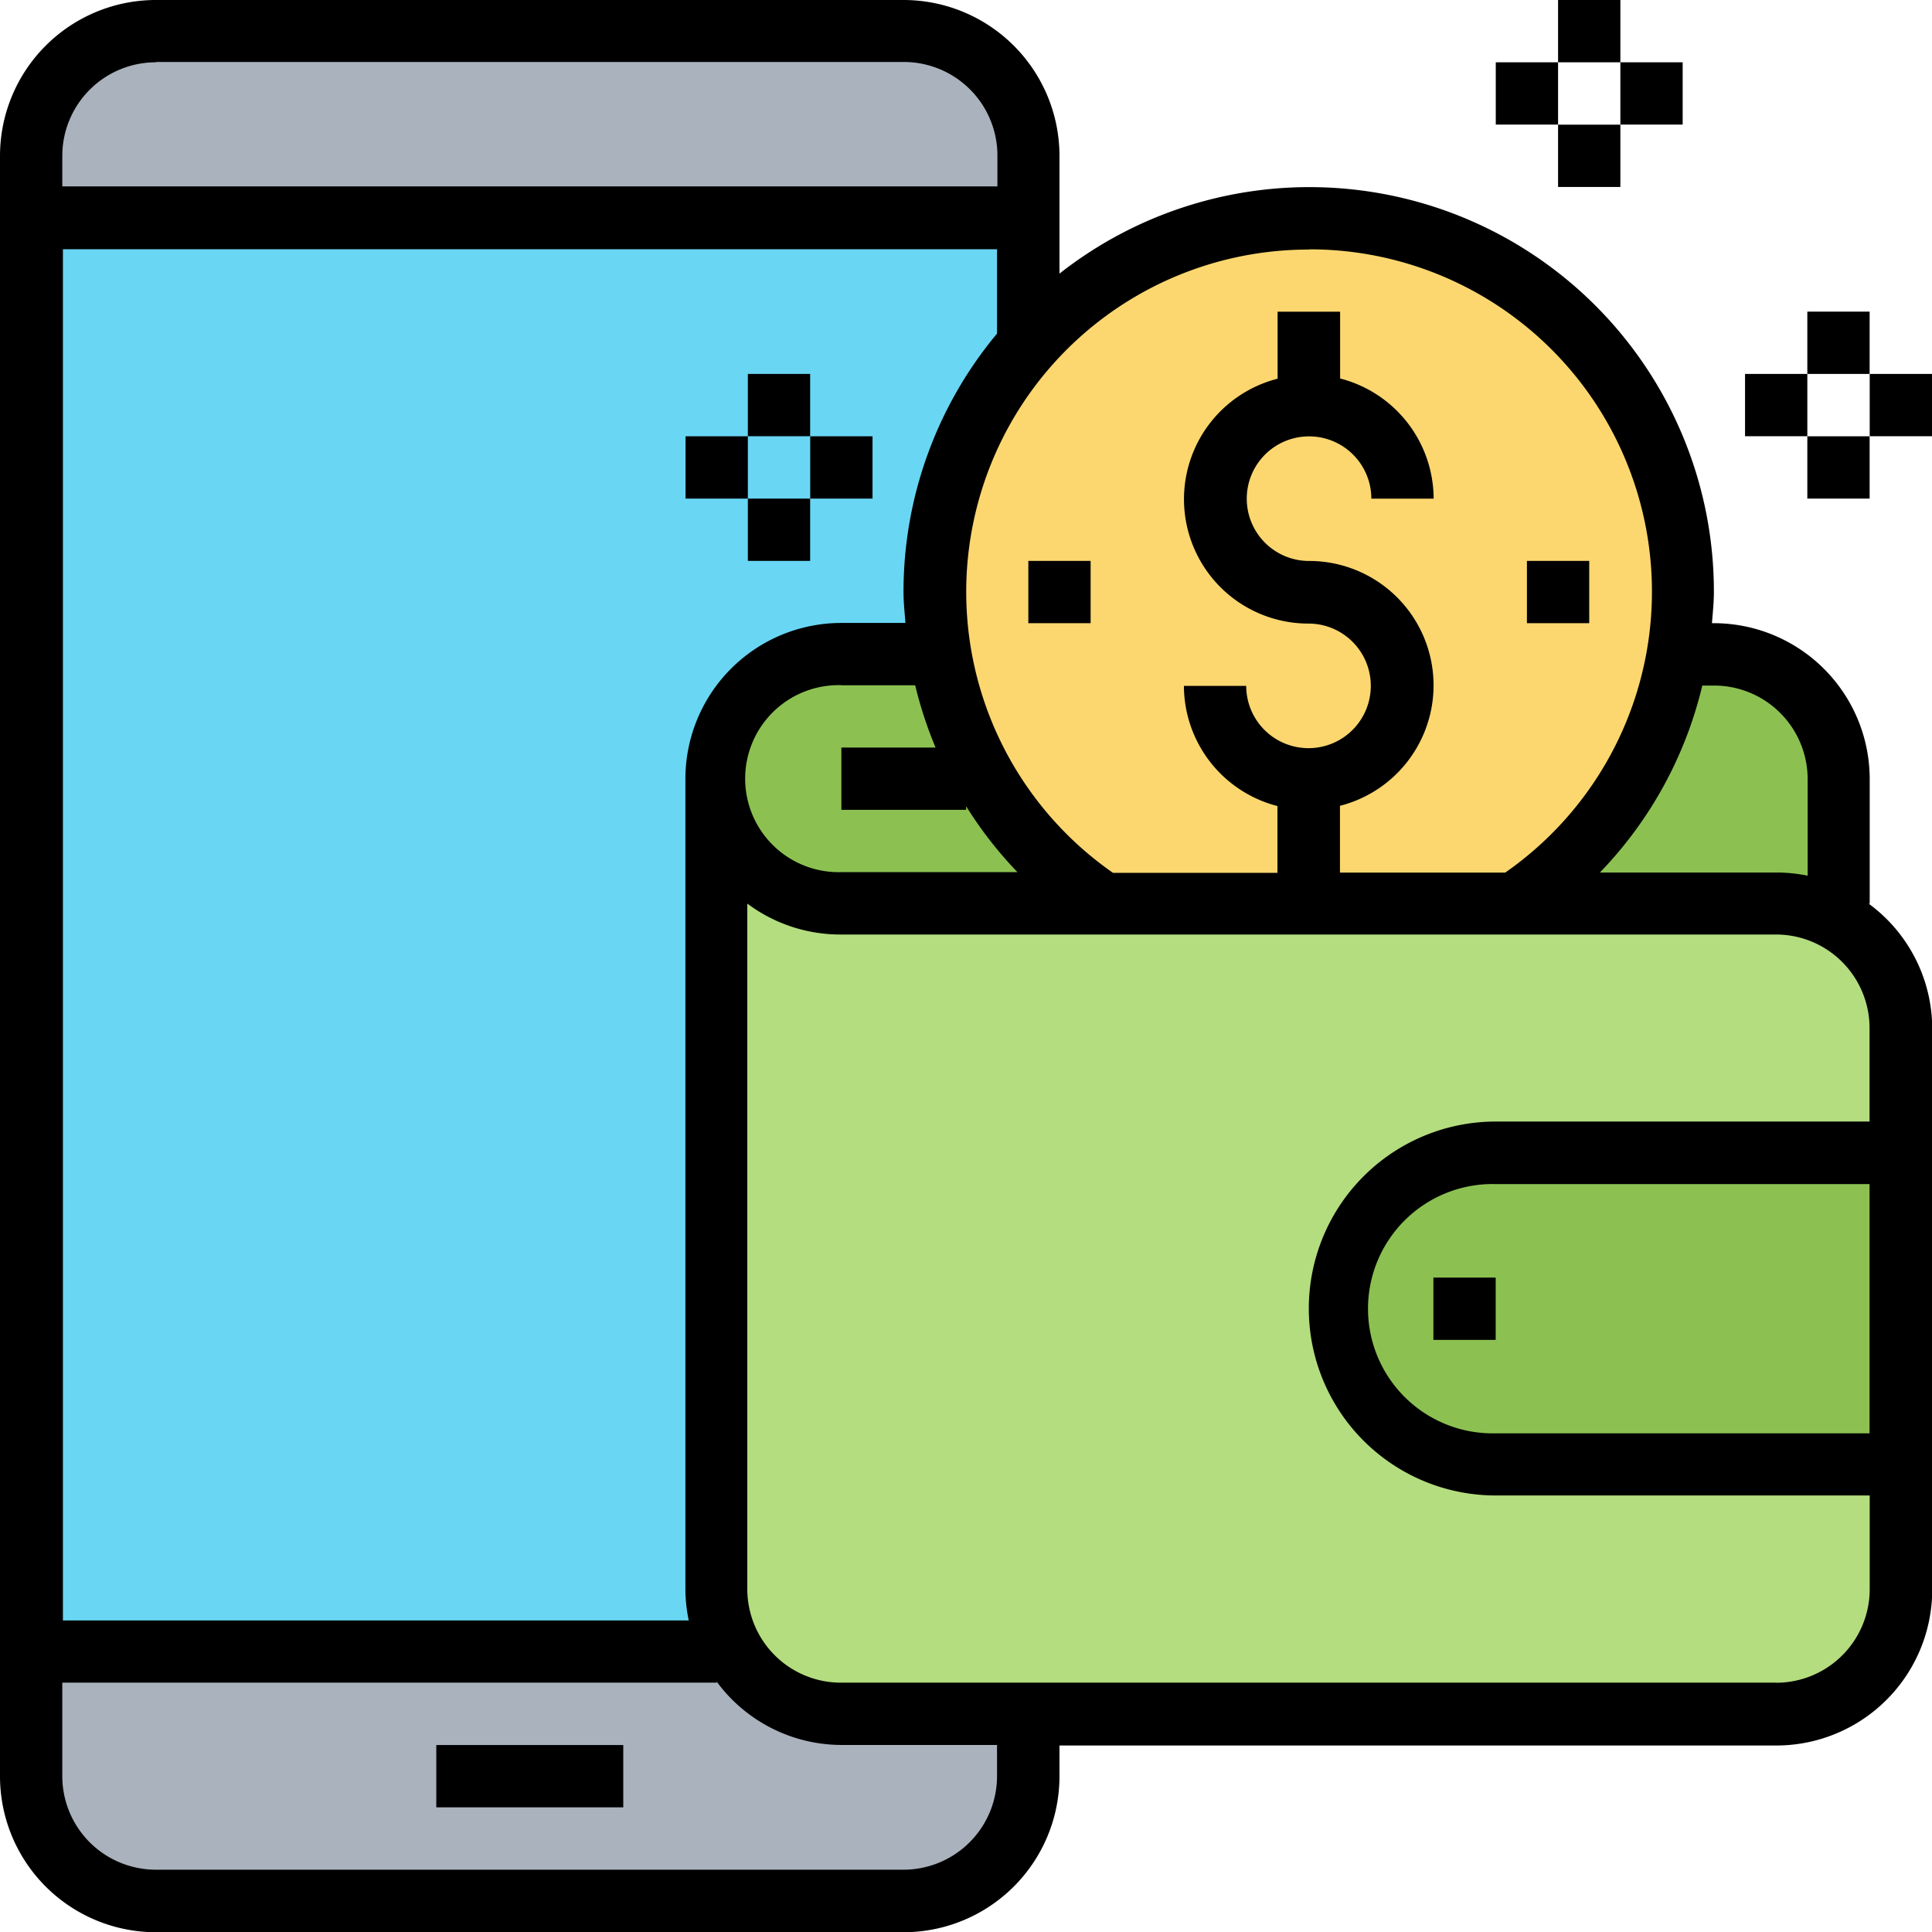 <svg xmlns="http://www.w3.org/2000/svg" width="24.997" height="24.997" viewBox="0 0 24.997 24.997">
  <g id="Group_1515" data-name="Group 1515" transform="translate(-8 -8)">
    <path id="Path_1821" data-name="Path 1821" d="M28.9,17.613v.806H16v-.806A1.612,1.612,0,0,1,17.613,16h9.676A1.612,1.612,0,0,1,28.9,17.613Z" transform="translate(-7.597 -7.597)" fill="#aab2bd"/>
    <path id="Path_1822" data-name="Path 1822" d="M28.9,432.047v.806a1.612,1.612,0,0,1-1.613,1.613H17.613A1.612,1.612,0,0,1,16,432.853V431.24h8.87l.194-.04a1.615,1.615,0,0,0,1.419.847Z" transform="translate(-7.597 -401.872)" fill="#aab2bd"/>
    <path id="Path_1823" data-name="Path 1823" d="M206.514,179.225h-12.9a1.613,1.613,0,0,1,0-3.225H204.9a1.613,1.613,0,0,1,1.613,1.613Z" transform="translate(-174.727 -159.533)" fill="#8cc152"/>
    <path id="Path_1824" data-name="Path 1824" d="M28.914,65.621a4.839,4.839,0,0,0-1.222,3.217,4.692,4.692,0,0,0,.069.794l-.069.012h-1.21a1.612,1.612,0,0,0-1.613,1.613V81.74a1.623,1.623,0,0,0,.194.766l-.194.04H16V64H28.9v1.613Z" transform="translate(-7.597 -53.178)" fill="#69d6f4"/>
    <path id="Path_1825" data-name="Path 1825" d="M207.321,216.87v1.613a1.612,1.612,0,0,1-1.613,1.613h-12.1A1.613,1.613,0,0,1,192,218.483V208a1.611,1.611,0,0,0,1.613,1.613h12.1a1.612,1.612,0,0,1,1.613,1.613v1.613h-5.241a2.016,2.016,0,1,0,0,4.032Z" transform="translate(-174.727 -189.921)" fill="#b4dd7f"/>
    <path id="Path_1826" data-name="Path 1826" d="M359.257,304v4.032h-5.241a2.016,2.016,0,1,1,0-4.032Z" transform="translate(-326.663 -281.082)" fill="#8cc152"/>
    <path id="Path_1827" data-name="Path 1827" d="M252.838,72.87h-2.673a4.832,4.832,0,0,1-2.1-3.238,4.692,4.692,0,0,1-.069-.794,4.838,4.838,0,1,1,7.511,4.032Z" transform="translate(-227.905 -53.178)" fill="#fcd770"/>
    <path id="Path_1828" data-name="Path 1828" d="M120,456h2.419v.806H120Z" transform="translate(-106.355 -425.422)"/>
    <path id="Path_1829" data-name="Path 1829" d="M32.178,19.692h.013V18.079a2.018,2.018,0,0,0-2.016-2.016H30.15c.01-.134.025-.267.025-.4a5.233,5.233,0,0,0-8.467-4.123V10.016A2.018,2.018,0,0,0,19.692,8H10.016A2.018,2.018,0,0,0,8,10.016V30.981A2.018,2.018,0,0,0,10.016,33h9.676a2.018,2.018,0,0,0,2.016-2.016v-.4h9.273A2.018,2.018,0,0,0,33,28.562V21.3A2.009,2.009,0,0,0,32.178,19.692Zm-2-2.822a1.211,1.211,0,0,1,1.21,1.21v1.25a2.014,2.014,0,0,0-.4-.041H28.7a5.217,5.217,0,0,0,1.325-2.419Zm-5.241-5.644a4.429,4.429,0,0,1,2.538,8.064H25.337v-.864a1.609,1.609,0,0,0-.4-3.168.806.806,0,1,1,.806-.806h.806a1.611,1.611,0,0,0-1.21-1.555v-.864H24.53V12.9a1.609,1.609,0,0,0,.4,3.168.806.806,0,1,1-.806.806h-.806a1.611,1.611,0,0,0,1.21,1.555v.864H22.4a4.429,4.429,0,0,1,2.538-8.064Zm-8.023,17.74h-8.1V11.225H20.9v1.091a5.216,5.216,0,0,0-1.21,3.344c0,.136.015.269.025.4h-.831a2.018,2.018,0,0,0-2.016,2.016V28.562A2.014,2.014,0,0,0,16.911,28.965Zm1.975-12.1h.952a5.224,5.224,0,0,0,.264.806H18.886v.806H20.5v-.047a5.2,5.2,0,0,0,.664.853H18.886a1.21,1.21,0,1,1,0-2.419Zm-8.87-8.064h9.676a1.211,1.211,0,0,1,1.21,1.21v.4H8.806v-.4A1.211,1.211,0,0,1,10.016,8.806ZM20.9,30.981a1.211,1.211,0,0,1-1.21,1.21H10.016a1.211,1.211,0,0,1-1.21-1.21v-1.21h8.467v-.013a2.009,2.009,0,0,0,1.613.819H20.9Zm10.079-1.21h-12.1a1.211,1.211,0,0,1-1.21-1.21V19.691a2.008,2.008,0,0,0,1.21.4h12.1a1.211,1.211,0,0,1,1.21,1.21v1.21H27.353a2.419,2.419,0,1,0,0,4.838h4.838v1.21A1.211,1.211,0,0,1,30.981,29.772Zm1.21-6.451v3.225H27.353a1.613,1.613,0,1,1,0-3.225Z"/>
    <path id="Path_1830" data-name="Path 1830" d="M376,336h.806v.806H376Z" transform="translate(-349.454 -311.47)"/>
    <path id="Path_1831" data-name="Path 1831" d="M400,152h.806v.806H400Z" transform="translate(-372.244 -136.743)"/>
    <path id="Path_1832" data-name="Path 1832" d="M272,152h.806v.806H272Z" transform="translate(-250.695 -136.743)"/>
    <path id="Path_1833" data-name="Path 1833" d="M472,88h.806v.806H472Z" transform="translate(-440.616 -75.968)"/>
    <path id="Path_1834" data-name="Path 1834" d="M472,120h.806v.806H472Z" transform="translate(-440.616 -106.355)"/>
    <path id="Path_1835" data-name="Path 1835" d="M488,104h.806v.806H488Z" transform="translate(-455.809 -91.162)"/>
    <path id="Path_1836" data-name="Path 1836" d="M456,104h.806v.806H456Z" transform="translate(-425.422 -91.162)"/>
    <path id="Path_1837" data-name="Path 1837" d="M200,104h.806v.806H200Z" transform="translate(-182.324 -91.162)"/>
    <path id="Path_1838" data-name="Path 1838" d="M200,136h.806v.806H200Z" transform="translate(-182.324 -121.549)"/>
    <path id="Path_1839" data-name="Path 1839" d="M216,120h.806v.806H216Z" transform="translate(-197.517 -106.355)"/>
    <path id="Path_1840" data-name="Path 1840" d="M184,120h.806v.806H184Z" transform="translate(-167.13 -106.355)"/>
    <path id="Path_1841" data-name="Path 1841" d="M408,8h.806v.806H408Z" transform="translate(-379.841)"/>
    <path id="Path_1842" data-name="Path 1842" d="M408,40h.806v.806H408Z" transform="translate(-379.841 -30.387)"/>
    <path id="Path_1843" data-name="Path 1843" d="M424,24h.806v.806H424Z" transform="translate(-395.035 -15.194)"/>
    <path id="Path_1844" data-name="Path 1844" d="M392,24h.806v.806H392Z" transform="translate(-364.647 -15.194)"/>
  </g>
</svg>
